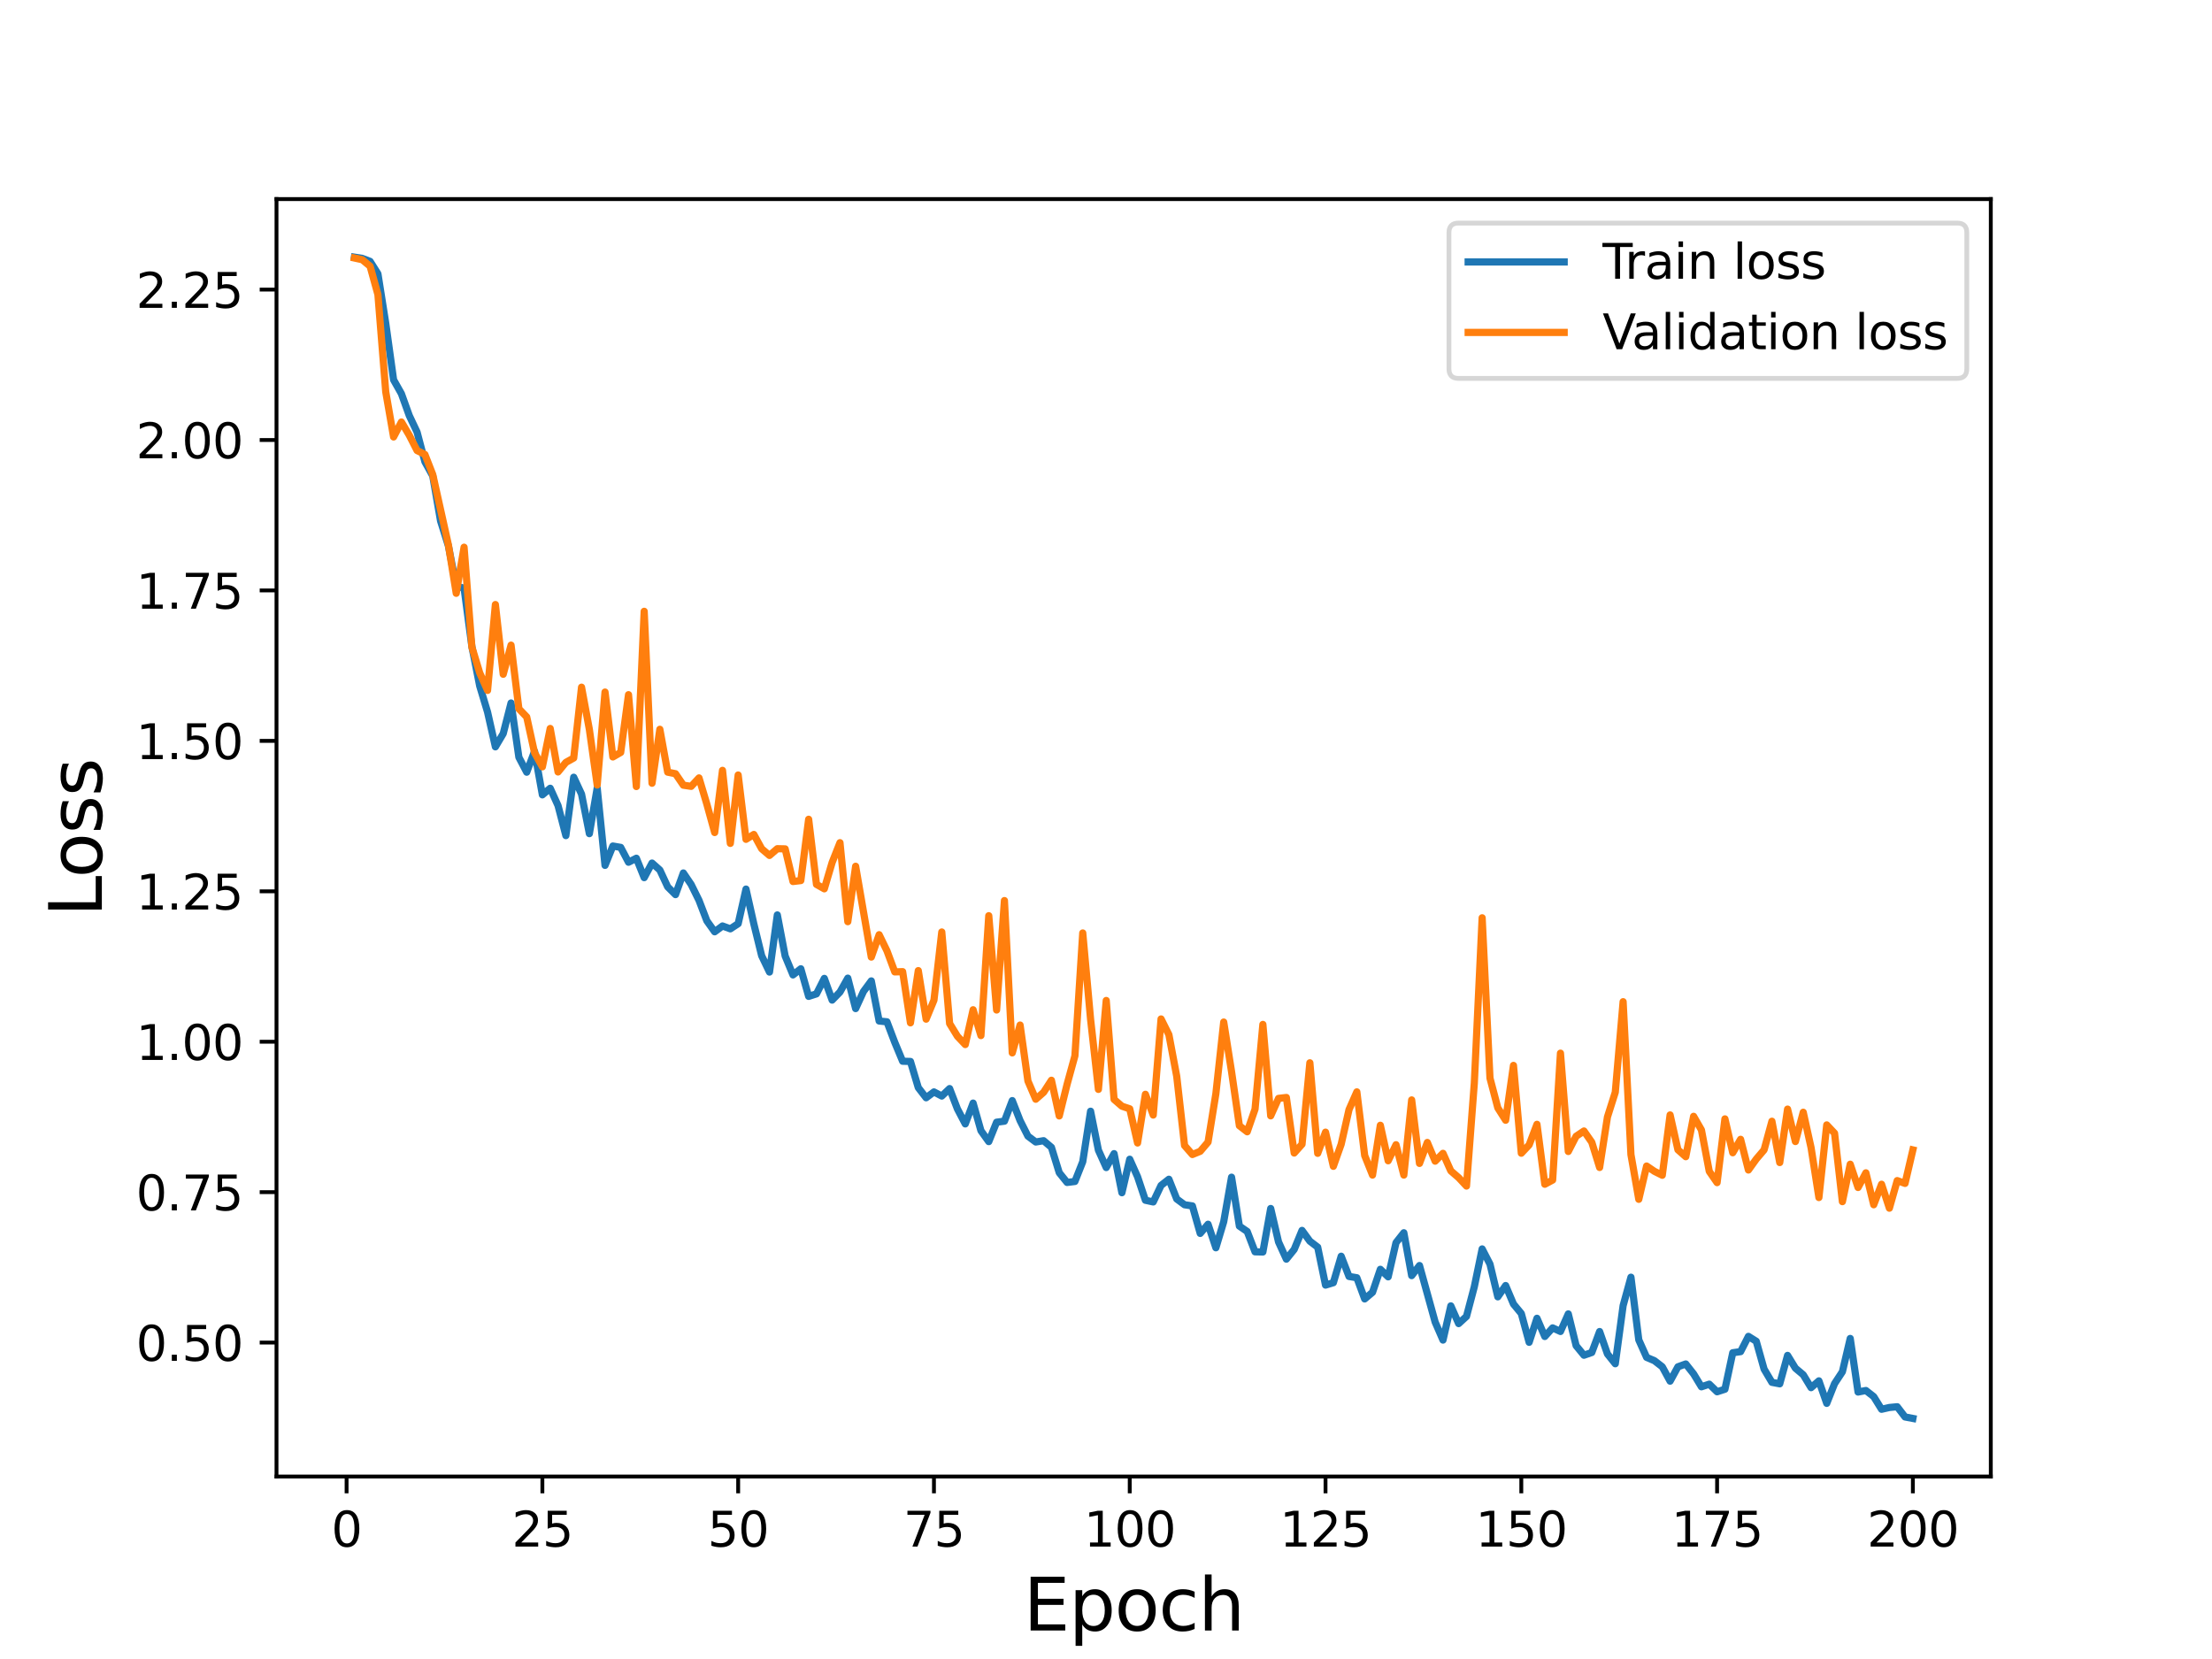 <?xml version="1.0" encoding="utf-8" standalone="no"?>
<!DOCTYPE svg PUBLIC "-//W3C//DTD SVG 1.1//EN"
  "http://www.w3.org/Graphics/SVG/1.1/DTD/svg11.dtd">
<svg height="345.6pt" version="1.1" viewBox="0 0 460.8 345.6" width="460.8pt" xmlns="http://www.w3.org/2000/svg" xmlns:xlink="http://www.w3.org/1999/xlink">
 <defs>
  <style type="text/css">*{stroke-linecap:butt;stroke-linejoin:round;}</style>
 </defs>
 <g id="figure_1">
  <g id="patch_1">
   <path d="M 0 345.6 
L 460.8 345.6 
L 460.8 0 
L 0 0 
z
" style="fill:#ffffff;"/>
  </g>
  <g id="axes_1">
   <g id="patch_2">
    <path d="M 57.6 307.584 
L 414.72 307.584 
L 414.72 41.472 
L 57.6 41.472 
z
" style="fill:#ffffff;"/>
   </g>
   <g id="matplotlib.axis_1">
    <g id="xtick_1">
     <g id="line2d_1">
      <defs>
       <path d="M 0 0 
L 0 3.5 
" id="m7a863480d9" style="stroke:#000000;stroke-width:0.8;"/>
      </defs>
      <g>
       <use style="stroke:#000000;stroke-width:0.8;" x="72.201" xlink:href="#m7a863480d9" y="307.584"/>
      </g>
     </g>
     <g id="text_1">
      <!-- 0 -->
      <g transform="translate(69.02 322.182)scale(0.1 -0.1)">
       <defs>
        <path d="M 2034 4250 
Q 1547 4250 1301 3770 
Q 1056 3291 1056 2328 
Q 1056 1369 1301 889 
Q 1547 409 2034 409 
Q 2525 409 2770 889 
Q 3016 1369 3016 2328 
Q 3016 3291 2770 3770 
Q 2525 4250 2034 4250 
z
M 2034 4750 
Q 2819 4750 3233 4129 
Q 3647 3509 3647 2328 
Q 3647 1150 3233 529 
Q 2819 -91 2034 -91 
Q 1250 -91 836 529 
Q 422 1150 422 2328 
Q 422 3509 836 4129 
Q 1250 4750 2034 4750 
z
" id="DejaVuSans-30" transform="scale(0.016)"/>
       </defs>
       <use xlink:href="#DejaVuSans-30"/>
      </g>
     </g>
    </g>
    <g id="xtick_2">
     <g id="line2d_2">
      <g>
       <use style="stroke:#000000;stroke-width:0.8;" x="112.987" xlink:href="#m7a863480d9" y="307.584"/>
      </g>
     </g>
     <g id="text_2">
      <!-- 25 -->
      <g transform="translate(106.625 322.182)scale(0.1 -0.1)">
       <defs>
        <path d="M 1228 531 
L 3431 531 
L 3431 0 
L 469 0 
L 469 531 
Q 828 903 1448 1529 
Q 2069 2156 2228 2338 
Q 2531 2678 2651 2914 
Q 2772 3150 2772 3378 
Q 2772 3750 2511 3984 
Q 2250 4219 1831 4219 
Q 1534 4219 1204 4116 
Q 875 4013 500 3803 
L 500 4441 
Q 881 4594 1212 4672 
Q 1544 4750 1819 4750 
Q 2544 4750 2975 4387 
Q 3406 4025 3406 3419 
Q 3406 3131 3298 2873 
Q 3191 2616 2906 2266 
Q 2828 2175 2409 1742 
Q 1991 1309 1228 531 
z
" id="DejaVuSans-32" transform="scale(0.016)"/>
        <path d="M 691 4666 
L 3169 4666 
L 3169 4134 
L 1269 4134 
L 1269 2991 
Q 1406 3038 1543 3061 
Q 1681 3084 1819 3084 
Q 2600 3084 3056 2656 
Q 3513 2228 3513 1497 
Q 3513 744 3044 326 
Q 2575 -91 1722 -91 
Q 1428 -91 1123 -41 
Q 819 9 494 109 
L 494 744 
Q 775 591 1075 516 
Q 1375 441 1709 441 
Q 2250 441 2565 725 
Q 2881 1009 2881 1497 
Q 2881 1984 2565 2268 
Q 2250 2553 1709 2553 
Q 1456 2553 1204 2497 
Q 953 2441 691 2322 
L 691 4666 
z
" id="DejaVuSans-35" transform="scale(0.016)"/>
       </defs>
       <use xlink:href="#DejaVuSans-32"/>
       <use x="63.623" xlink:href="#DejaVuSans-35"/>
      </g>
     </g>
    </g>
    <g id="xtick_3">
     <g id="line2d_3">
      <g>
       <use style="stroke:#000000;stroke-width:0.8;" x="153.773" xlink:href="#m7a863480d9" y="307.584"/>
      </g>
     </g>
     <g id="text_3">
      <!-- 50 -->
      <g transform="translate(147.41 322.182)scale(0.1 -0.1)">
       <use xlink:href="#DejaVuSans-35"/>
       <use x="63.623" xlink:href="#DejaVuSans-30"/>
      </g>
     </g>
    </g>
    <g id="xtick_4">
     <g id="line2d_4">
      <g>
       <use style="stroke:#000000;stroke-width:0.8;" x="194.559" xlink:href="#m7a863480d9" y="307.584"/>
      </g>
     </g>
     <g id="text_4">
      <!-- 75 -->
      <g transform="translate(188.196 322.182)scale(0.1 -0.1)">
       <defs>
        <path d="M 525 4666 
L 3525 4666 
L 3525 4397 
L 1831 0 
L 1172 0 
L 2766 4134 
L 525 4134 
L 525 4666 
z
" id="DejaVuSans-37" transform="scale(0.016)"/>
       </defs>
       <use xlink:href="#DejaVuSans-37"/>
       <use x="63.623" xlink:href="#DejaVuSans-35"/>
      </g>
     </g>
    </g>
    <g id="xtick_5">
     <g id="line2d_5">
      <g>
       <use style="stroke:#000000;stroke-width:0.8;" x="235.344" xlink:href="#m7a863480d9" y="307.584"/>
      </g>
     </g>
     <g id="text_5">
      <!-- 100 -->
      <g transform="translate(225.801 322.182)scale(0.1 -0.1)">
       <defs>
        <path d="M 794 531 
L 1825 531 
L 1825 4091 
L 703 3866 
L 703 4441 
L 1819 4666 
L 2450 4666 
L 2450 531 
L 3481 531 
L 3481 0 
L 794 0 
L 794 531 
z
" id="DejaVuSans-31" transform="scale(0.016)"/>
       </defs>
       <use xlink:href="#DejaVuSans-31"/>
       <use x="63.623" xlink:href="#DejaVuSans-30"/>
       <use x="127.246" xlink:href="#DejaVuSans-30"/>
      </g>
     </g>
    </g>
    <g id="xtick_6">
     <g id="line2d_6">
      <g>
       <use style="stroke:#000000;stroke-width:0.8;" x="276.13" xlink:href="#m7a863480d9" y="307.584"/>
      </g>
     </g>
     <g id="text_6">
      <!-- 125 -->
      <g transform="translate(266.586 322.182)scale(0.1 -0.1)">
       <use xlink:href="#DejaVuSans-31"/>
       <use x="63.623" xlink:href="#DejaVuSans-32"/>
       <use x="127.246" xlink:href="#DejaVuSans-35"/>
      </g>
     </g>
    </g>
    <g id="xtick_7">
     <g id="line2d_7">
      <g>
       <use style="stroke:#000000;stroke-width:0.8;" x="316.916" xlink:href="#m7a863480d9" y="307.584"/>
      </g>
     </g>
     <g id="text_7">
      <!-- 150 -->
      <g transform="translate(307.372 322.182)scale(0.1 -0.1)">
       <use xlink:href="#DejaVuSans-31"/>
       <use x="63.623" xlink:href="#DejaVuSans-35"/>
       <use x="127.246" xlink:href="#DejaVuSans-30"/>
      </g>
     </g>
    </g>
    <g id="xtick_8">
     <g id="line2d_8">
      <g>
       <use style="stroke:#000000;stroke-width:0.8;" x="357.702" xlink:href="#m7a863480d9" y="307.584"/>
      </g>
     </g>
     <g id="text_8">
      <!-- 175 -->
      <g transform="translate(348.158 322.182)scale(0.1 -0.1)">
       <use xlink:href="#DejaVuSans-31"/>
       <use x="63.623" xlink:href="#DejaVuSans-37"/>
       <use x="127.246" xlink:href="#DejaVuSans-35"/>
      </g>
     </g>
    </g>
    <g id="xtick_9">
     <g id="line2d_9">
      <g>
       <use style="stroke:#000000;stroke-width:0.8;" x="398.487" xlink:href="#m7a863480d9" y="307.584"/>
      </g>
     </g>
     <g id="text_9">
      <!-- 200 -->
      <g transform="translate(388.944 322.182)scale(0.1 -0.1)">
       <use xlink:href="#DejaVuSans-32"/>
       <use x="63.623" xlink:href="#DejaVuSans-30"/>
       <use x="127.246" xlink:href="#DejaVuSans-30"/>
      </g>
     </g>
    </g>
    <g id="text_10">
     <!-- Epoch -->
     <g transform="translate(213.194 339.66)scale(0.15 -0.15)">
      <defs>
       <path d="M 628 4666 
L 3578 4666 
L 3578 4134 
L 1259 4134 
L 1259 2753 
L 3481 2753 
L 3481 2222 
L 1259 2222 
L 1259 531 
L 3634 531 
L 3634 0 
L 628 0 
L 628 4666 
z
" id="DejaVuSans-45" transform="scale(0.016)"/>
       <path d="M 1159 525 
L 1159 -1331 
L 581 -1331 
L 581 3500 
L 1159 3500 
L 1159 2969 
Q 1341 3281 1617 3432 
Q 1894 3584 2278 3584 
Q 2916 3584 3314 3078 
Q 3713 2572 3713 1747 
Q 3713 922 3314 415 
Q 2916 -91 2278 -91 
Q 1894 -91 1617 61 
Q 1341 213 1159 525 
z
M 3116 1747 
Q 3116 2381 2855 2742 
Q 2594 3103 2138 3103 
Q 1681 3103 1420 2742 
Q 1159 2381 1159 1747 
Q 1159 1113 1420 752 
Q 1681 391 2138 391 
Q 2594 391 2855 752 
Q 3116 1113 3116 1747 
z
" id="DejaVuSans-70" transform="scale(0.016)"/>
       <path d="M 1959 3097 
Q 1497 3097 1228 2736 
Q 959 2375 959 1747 
Q 959 1119 1226 758 
Q 1494 397 1959 397 
Q 2419 397 2687 759 
Q 2956 1122 2956 1747 
Q 2956 2369 2687 2733 
Q 2419 3097 1959 3097 
z
M 1959 3584 
Q 2709 3584 3137 3096 
Q 3566 2609 3566 1747 
Q 3566 888 3137 398 
Q 2709 -91 1959 -91 
Q 1206 -91 779 398 
Q 353 888 353 1747 
Q 353 2609 779 3096 
Q 1206 3584 1959 3584 
z
" id="DejaVuSans-6f" transform="scale(0.016)"/>
       <path d="M 3122 3366 
L 3122 2828 
Q 2878 2963 2633 3030 
Q 2388 3097 2138 3097 
Q 1578 3097 1268 2742 
Q 959 2388 959 1747 
Q 959 1106 1268 751 
Q 1578 397 2138 397 
Q 2388 397 2633 464 
Q 2878 531 3122 666 
L 3122 134 
Q 2881 22 2623 -34 
Q 2366 -91 2075 -91 
Q 1284 -91 818 406 
Q 353 903 353 1747 
Q 353 2603 823 3093 
Q 1294 3584 2113 3584 
Q 2378 3584 2631 3529 
Q 2884 3475 3122 3366 
z
" id="DejaVuSans-63" transform="scale(0.016)"/>
       <path d="M 3513 2113 
L 3513 0 
L 2938 0 
L 2938 2094 
Q 2938 2591 2744 2837 
Q 2550 3084 2163 3084 
Q 1697 3084 1428 2787 
Q 1159 2491 1159 1978 
L 1159 0 
L 581 0 
L 581 4863 
L 1159 4863 
L 1159 2956 
Q 1366 3272 1645 3428 
Q 1925 3584 2291 3584 
Q 2894 3584 3203 3211 
Q 3513 2838 3513 2113 
z
" id="DejaVuSans-68" transform="scale(0.016)"/>
      </defs>
      <use xlink:href="#DejaVuSans-45"/>
      <use x="63.184" xlink:href="#DejaVuSans-70"/>
      <use x="126.66" xlink:href="#DejaVuSans-6f"/>
      <use x="187.842" xlink:href="#DejaVuSans-63"/>
      <use x="242.822" xlink:href="#DejaVuSans-68"/>
     </g>
    </g>
   </g>
   <g id="matplotlib.axis_2">
    <g id="ytick_1">
     <g id="line2d_10">
      <defs>
       <path d="M 0 0 
L -3.5 0 
" id="mf7e9e4d2c3" style="stroke:#000000;stroke-width:0.8;"/>
      </defs>
      <g>
       <use style="stroke:#000000;stroke-width:0.8;" x="57.6" xlink:href="#mf7e9e4d2c3" y="279.683"/>
      </g>
     </g>
     <g id="text_11">
      <!-- 0.50 -->
      <g transform="translate(28.334 283.483)scale(0.1 -0.1)">
       <defs>
        <path d="M 684 794 
L 1344 794 
L 1344 0 
L 684 0 
L 684 794 
z
" id="DejaVuSans-2e" transform="scale(0.016)"/>
       </defs>
       <use xlink:href="#DejaVuSans-30"/>
       <use x="63.623" xlink:href="#DejaVuSans-2e"/>
       <use x="95.41" xlink:href="#DejaVuSans-35"/>
       <use x="159.033" xlink:href="#DejaVuSans-30"/>
      </g>
     </g>
    </g>
    <g id="ytick_2">
     <g id="line2d_11">
      <g>
       <use style="stroke:#000000;stroke-width:0.8;" x="57.6" xlink:href="#mf7e9e4d2c3" y="248.347"/>
      </g>
     </g>
     <g id="text_12">
      <!-- 0.75 -->
      <g transform="translate(28.334 252.146)scale(0.1 -0.1)">
       <use xlink:href="#DejaVuSans-30"/>
       <use x="63.623" xlink:href="#DejaVuSans-2e"/>
       <use x="95.41" xlink:href="#DejaVuSans-37"/>
       <use x="159.033" xlink:href="#DejaVuSans-35"/>
      </g>
     </g>
    </g>
    <g id="ytick_3">
     <g id="line2d_12">
      <g>
       <use style="stroke:#000000;stroke-width:0.8;" x="57.6" xlink:href="#mf7e9e4d2c3" y="217.01"/>
      </g>
     </g>
     <g id="text_13">
      <!-- 1.00 -->
      <g transform="translate(28.334 220.809)scale(0.1 -0.1)">
       <use xlink:href="#DejaVuSans-31"/>
       <use x="63.623" xlink:href="#DejaVuSans-2e"/>
       <use x="95.41" xlink:href="#DejaVuSans-30"/>
       <use x="159.033" xlink:href="#DejaVuSans-30"/>
      </g>
     </g>
    </g>
    <g id="ytick_4">
     <g id="line2d_13">
      <g>
       <use style="stroke:#000000;stroke-width:0.8;" x="57.6" xlink:href="#mf7e9e4d2c3" y="185.674"/>
      </g>
     </g>
     <g id="text_14">
      <!-- 1.25 -->
      <g transform="translate(28.334 189.473)scale(0.1 -0.1)">
       <use xlink:href="#DejaVuSans-31"/>
       <use x="63.623" xlink:href="#DejaVuSans-2e"/>
       <use x="95.41" xlink:href="#DejaVuSans-32"/>
       <use x="159.033" xlink:href="#DejaVuSans-35"/>
      </g>
     </g>
    </g>
    <g id="ytick_5">
     <g id="line2d_14">
      <g>
       <use style="stroke:#000000;stroke-width:0.8;" x="57.6" xlink:href="#mf7e9e4d2c3" y="154.337"/>
      </g>
     </g>
     <g id="text_15">
      <!-- 1.50 -->
      <g transform="translate(28.334 158.136)scale(0.1 -0.1)">
       <use xlink:href="#DejaVuSans-31"/>
       <use x="63.623" xlink:href="#DejaVuSans-2e"/>
       <use x="95.41" xlink:href="#DejaVuSans-35"/>
       <use x="159.033" xlink:href="#DejaVuSans-30"/>
      </g>
     </g>
    </g>
    <g id="ytick_6">
     <g id="line2d_15">
      <g>
       <use style="stroke:#000000;stroke-width:0.8;" x="57.6" xlink:href="#mf7e9e4d2c3" y="123"/>
      </g>
     </g>
     <g id="text_16">
      <!-- 1.75 -->
      <g transform="translate(28.334 126.8)scale(0.1 -0.1)">
       <use xlink:href="#DejaVuSans-31"/>
       <use x="63.623" xlink:href="#DejaVuSans-2e"/>
       <use x="95.41" xlink:href="#DejaVuSans-37"/>
       <use x="159.033" xlink:href="#DejaVuSans-35"/>
      </g>
     </g>
    </g>
    <g id="ytick_7">
     <g id="line2d_16">
      <g>
       <use style="stroke:#000000;stroke-width:0.8;" x="57.6" xlink:href="#mf7e9e4d2c3" y="91.664"/>
      </g>
     </g>
     <g id="text_17">
      <!-- 2.00 -->
      <g transform="translate(28.334 95.463)scale(0.1 -0.1)">
       <use xlink:href="#DejaVuSans-32"/>
       <use x="63.623" xlink:href="#DejaVuSans-2e"/>
       <use x="95.41" xlink:href="#DejaVuSans-30"/>
       <use x="159.033" xlink:href="#DejaVuSans-30"/>
      </g>
     </g>
    </g>
    <g id="ytick_8">
     <g id="line2d_17">
      <g>
       <use style="stroke:#000000;stroke-width:0.8;" x="57.6" xlink:href="#mf7e9e4d2c3" y="60.327"/>
      </g>
     </g>
     <g id="text_18">
      <!-- 2.25 -->
      <g transform="translate(28.334 64.127)scale(0.1 -0.1)">
       <use xlink:href="#DejaVuSans-32"/>
       <use x="63.623" xlink:href="#DejaVuSans-2e"/>
       <use x="95.41" xlink:href="#DejaVuSans-32"/>
       <use x="159.033" xlink:href="#DejaVuSans-35"/>
      </g>
     </g>
    </g>
    <g id="text_19">
     <!-- Loss -->
     <g transform="translate(21.215 190.979)rotate(-90)scale(0.15 -0.15)">
      <defs>
       <path d="M 628 4666 
L 1259 4666 
L 1259 531 
L 3531 531 
L 3531 0 
L 628 0 
L 628 4666 
z
" id="DejaVuSans-4c" transform="scale(0.016)"/>
       <path d="M 2834 3397 
L 2834 2853 
Q 2591 2978 2328 3040 
Q 2066 3103 1784 3103 
Q 1356 3103 1142 2972 
Q 928 2841 928 2578 
Q 928 2378 1081 2264 
Q 1234 2150 1697 2047 
L 1894 2003 
Q 2506 1872 2764 1633 
Q 3022 1394 3022 966 
Q 3022 478 2636 193 
Q 2250 -91 1575 -91 
Q 1294 -91 989 -36 
Q 684 19 347 128 
L 347 722 
Q 666 556 975 473 
Q 1284 391 1588 391 
Q 1994 391 2212 530 
Q 2431 669 2431 922 
Q 2431 1156 2273 1281 
Q 2116 1406 1581 1522 
L 1381 1569 
Q 847 1681 609 1914 
Q 372 2147 372 2553 
Q 372 3047 722 3315 
Q 1072 3584 1716 3584 
Q 2034 3584 2315 3537 
Q 2597 3491 2834 3397 
z
" id="DejaVuSans-73" transform="scale(0.016)"/>
      </defs>
      <use xlink:href="#DejaVuSans-4c"/>
      <use x="53.963" xlink:href="#DejaVuSans-6f"/>
      <use x="115.145" xlink:href="#DejaVuSans-73"/>
      <use x="167.244" xlink:href="#DejaVuSans-73"/>
     </g>
    </g>
   </g>
   <g id="line2d_18">
    <path clip-path="url(#pdefbdf9219)" d="M 73.833 53.568 
L 75.464 53.825 
L 77.096 54.45 
L 78.727 57.036 
L 80.358 67.347 
L 81.99 79.125 
L 83.621 82.022 
L 85.253 86.562 
L 86.884 90.023 
L 88.516 96.194 
L 90.147 99.131 
L 91.778 108.522 
L 93.41 113.71 
L 95.041 122.132 
L 96.673 122.512 
L 98.304 134.697 
L 99.936 142.919 
L 101.567 148.339 
L 103.198 155.578 
L 104.83 152.821 
L 106.461 146.446 
L 108.093 157.757 
L 109.724 160.86 
L 111.356 156.519 
L 112.987 165.581 
L 114.618 164.209 
L 116.25 167.825 
L 117.881 174.072 
L 119.513 161.912 
L 121.144 165.425 
L 122.776 173.665 
L 124.407 164.177 
L 126.038 180.274 
L 127.67 176.243 
L 129.301 176.526 
L 130.933 179.62 
L 132.564 178.786 
L 134.196 182.83 
L 135.827 179.79 
L 137.458 181.24 
L 139.09 184.746 
L 140.721 186.365 
L 142.353 181.854 
L 143.984 184.261 
L 145.616 187.563 
L 147.247 191.821 
L 148.879 194.108 
L 150.51 192.898 
L 152.141 193.493 
L 153.773 192.422 
L 155.404 185.213 
L 157.036 192.46 
L 158.667 199.101 
L 160.299 202.498 
L 161.93 190.597 
L 163.561 199.155 
L 165.193 203.094 
L 166.824 201.814 
L 168.456 207.564 
L 170.087 207.039 
L 171.719 203.819 
L 173.35 208.338 
L 174.981 206.662 
L 176.613 203.766 
L 178.244 210.107 
L 179.876 206.545 
L 181.507 204.341 
L 183.139 212.693 
L 184.77 212.86 
L 186.401 217.154 
L 188.033 221.075 
L 189.664 221.119 
L 191.296 226.574 
L 192.927 228.686 
L 194.559 227.465 
L 196.19 228.328 
L 197.821 226.772 
L 199.453 231.016 
L 201.084 234.131 
L 202.716 229.794 
L 204.347 235.54 
L 205.979 237.819 
L 207.61 233.775 
L 209.241 233.564 
L 210.873 229.276 
L 212.504 233.442 
L 214.136 236.676 
L 215.767 237.9 
L 217.399 237.628 
L 219.03 239.011 
L 220.661 244.3 
L 222.293 246.323 
L 223.924 246.121 
L 225.556 242.001 
L 227.187 231.487 
L 228.819 239.602 
L 230.45 243.223 
L 232.081 240.325 
L 233.713 248.467 
L 235.344 241.489 
L 236.976 245.147 
L 238.607 250.034 
L 240.239 250.389 
L 241.87 246.944 
L 243.501 245.658 
L 245.133 249.767 
L 246.764 250.975 
L 248.396 251.215 
L 250.027 256.942 
L 251.659 255.031 
L 253.29 259.933 
L 254.921 254.506 
L 256.553 245.231 
L 258.184 255.42 
L 259.816 256.54 
L 261.447 260.776 
L 263.079 260.813 
L 264.71 251.751 
L 266.341 258.721 
L 267.973 262.303 
L 269.604 260.28 
L 271.236 256.318 
L 272.867 258.56 
L 274.499 259.805 
L 276.13 267.709 
L 277.761 267.211 
L 279.393 261.696 
L 281.024 265.908 
L 282.656 266.177 
L 284.287 270.589 
L 285.919 269.211 
L 287.55 264.417 
L 289.181 265.989 
L 290.813 258.87 
L 292.444 256.804 
L 294.076 265.737 
L 295.707 263.632 
L 298.97 275.414 
L 300.601 279.161 
L 302.233 272.038 
L 303.864 275.728 
L 305.496 274.233 
L 307.127 268.048 
L 308.759 260.175 
L 310.39 263.34 
L 312.021 270.154 
L 313.653 267.803 
L 315.284 271.656 
L 316.916 273.63 
L 318.547 279.625 
L 320.179 274.623 
L 321.81 278.415 
L 323.441 276.623 
L 325.073 277.37 
L 326.704 273.71 
L 328.336 280.331 
L 329.967 282.32 
L 331.599 281.75 
L 333.23 277.383 
L 334.862 282.057 
L 336.493 284.093 
L 338.124 271.989 
L 339.756 266.066 
L 341.387 279.119 
L 343.019 282.764 
L 344.65 283.46 
L 346.282 284.727 
L 347.913 287.72 
L 349.544 284.728 
L 351.176 284.14 
L 352.807 286.207 
L 354.439 288.895 
L 356.07 288.348 
L 357.702 289.932 
L 359.333 289.403 
L 360.964 281.801 
L 362.596 281.571 
L 364.227 278.389 
L 365.859 279.412 
L 367.49 285.207 
L 369.122 287.965 
L 370.753 288.275 
L 372.384 282.353 
L 374.016 285.019 
L 375.647 286.39 
L 377.279 289.074 
L 378.91 287.658 
L 380.542 292.342 
L 382.173 288.238 
L 383.804 285.758 
L 385.436 278.824 
L 387.067 289.986 
L 388.699 289.666 
L 390.33 290.943 
L 391.962 293.577 
L 393.593 293.206 
L 395.224 293.049 
L 396.856 295.18 
L 398.487 295.488 
L 398.487 295.488 
" style="fill:none;stroke:#1f77b4;stroke-linecap:square;stroke-width:1.5;"/>
   </g>
   <g id="line2d_19">
    <path clip-path="url(#pdefbdf9219)" d="M 73.833 53.747 
L 75.464 54.103 
L 77.096 55.459 
L 78.727 61.361 
L 80.358 81.63 
L 81.99 91.028 
L 83.621 87.912 
L 85.253 90.662 
L 86.884 93.854 
L 88.516 94.675 
L 90.147 98.852 
L 93.41 113.519 
L 95.041 123.595 
L 96.673 113.996 
L 98.304 134.811 
L 99.936 140.181 
L 101.567 143.827 
L 103.198 125.938 
L 104.83 140.461 
L 106.461 134.396 
L 108.093 147.657 
L 109.724 149.357 
L 111.356 156.801 
L 112.987 159.745 
L 114.618 151.755 
L 116.25 160.811 
L 117.881 158.82 
L 119.513 157.912 
L 121.144 143.157 
L 122.776 151.959 
L 124.407 163.533 
L 126.038 144.17 
L 127.67 157.688 
L 129.301 156.745 
L 130.933 144.717 
L 132.564 163.848 
L 134.196 127.345 
L 135.827 163.16 
L 137.458 151.925 
L 139.09 160.852 
L 140.721 161.18 
L 142.353 163.569 
L 143.984 163.811 
L 145.616 162.054 
L 147.247 167.516 
L 148.879 173.431 
L 150.51 160.479 
L 152.141 175.693 
L 153.773 161.446 
L 155.404 174.844 
L 157.036 173.831 
L 158.667 176.81 
L 160.299 178.204 
L 161.93 176.799 
L 163.561 176.836 
L 165.193 183.635 
L 166.824 183.44 
L 168.456 170.67 
L 170.087 184.236 
L 171.719 185.158 
L 173.35 179.663 
L 174.981 175.546 
L 176.613 192.002 
L 178.244 180.458 
L 181.507 199.381 
L 183.139 194.716 
L 184.77 198.079 
L 186.401 202.464 
L 188.033 202.412 
L 189.664 213.076 
L 191.296 202.197 
L 192.927 212.308 
L 194.559 208.357 
L 196.19 194.151 
L 197.821 213.215 
L 199.453 215.88 
L 201.084 217.6 
L 202.716 210.352 
L 204.347 215.731 
L 205.979 190.759 
L 207.61 210.403 
L 209.241 187.604 
L 210.873 219.335 
L 212.504 213.537 
L 214.136 225.193 
L 215.767 228.989 
L 217.399 227.555 
L 219.03 225.036 
L 220.661 232.471 
L 222.293 225.889 
L 223.924 219.947 
L 225.556 194.354 
L 227.187 212.315 
L 228.819 226.938 
L 230.45 208.419 
L 232.081 229.024 
L 233.713 230.439 
L 235.344 230.989 
L 236.976 238.104 
L 238.607 227.959 
L 240.239 232.282 
L 241.87 212.267 
L 243.501 215.545 
L 245.133 224.214 
L 246.764 238.635 
L 248.396 240.505 
L 250.027 239.84 
L 251.659 237.918 
L 253.29 227.824 
L 254.921 212.911 
L 256.553 223.238 
L 258.184 234.504 
L 259.816 235.769 
L 261.447 231.062 
L 263.079 213.407 
L 264.71 232.45 
L 266.341 228.816 
L 267.973 228.623 
L 269.604 240.196 
L 271.236 238.364 
L 272.867 221.4 
L 274.499 240.262 
L 276.13 235.851 
L 277.761 242.967 
L 279.393 238.355 
L 281.024 231.155 
L 282.656 227.456 
L 284.287 240.716 
L 285.919 244.787 
L 287.55 234.414 
L 289.181 241.811 
L 290.813 238.466 
L 292.444 244.786 
L 294.076 229.136 
L 295.707 242.359 
L 297.339 237.996 
L 298.97 241.89 
L 300.601 240.259 
L 302.233 243.918 
L 303.864 245.328 
L 305.496 247.076 
L 307.127 225.62 
L 308.759 191.194 
L 310.39 224.595 
L 312.021 230.792 
L 313.653 233.365 
L 315.284 221.944 
L 316.916 240.236 
L 318.547 238.509 
L 320.179 234.215 
L 321.81 246.701 
L 323.441 245.825 
L 325.073 219.393 
L 326.704 239.874 
L 328.336 236.701 
L 329.967 235.607 
L 331.599 237.954 
L 333.23 243.207 
L 334.862 232.689 
L 336.493 227.532 
L 338.124 208.671 
L 339.756 240.528 
L 341.387 249.837 
L 343.019 242.906 
L 344.65 244.012 
L 346.282 244.827 
L 347.913 232.261 
L 349.544 239.522 
L 351.176 240.961 
L 352.807 232.549 
L 354.439 235.388 
L 356.07 244.009 
L 357.702 246.361 
L 359.333 233.083 
L 360.964 240.138 
L 362.596 237.34 
L 364.227 243.735 
L 365.859 241.461 
L 367.49 239.545 
L 369.122 233.574 
L 370.753 242.181 
L 372.384 231.048 
L 374.016 237.802 
L 375.647 231.701 
L 377.279 239.078 
L 378.91 249.469 
L 380.542 234.339 
L 382.173 236.072 
L 383.804 250.325 
L 385.436 242.527 
L 387.067 247.377 
L 388.699 244.32 
L 390.33 250.972 
L 391.962 246.7 
L 393.593 251.689 
L 395.224 245.941 
L 396.856 246.524 
L 398.487 239.545 
L 398.487 239.545 
" style="fill:none;stroke:#ff7f0e;stroke-linecap:square;stroke-width:1.5;"/>
   </g>
   <g id="patch_3">
    <path d="M 57.6 307.584 
L 57.6 41.472 
" style="fill:none;stroke:#000000;stroke-linecap:square;stroke-linejoin:miter;stroke-width:0.8;"/>
   </g>
   <g id="patch_4">
    <path d="M 414.72 307.584 
L 414.72 41.472 
" style="fill:none;stroke:#000000;stroke-linecap:square;stroke-linejoin:miter;stroke-width:0.8;"/>
   </g>
   <g id="patch_5">
    <path d="M 57.6 307.584 
L 414.72 307.584 
" style="fill:none;stroke:#000000;stroke-linecap:square;stroke-linejoin:miter;stroke-width:0.8;"/>
   </g>
   <g id="patch_6">
    <path d="M 57.6 41.472 
L 414.72 41.472 
" style="fill:none;stroke:#000000;stroke-linecap:square;stroke-linejoin:miter;stroke-width:0.8;"/>
   </g>
   <g id="legend_1">
    <g id="patch_7">
     <path d="M 303.845 78.828 
L 407.72 78.828 
Q 409.72 78.828 409.72 76.828 
L 409.72 48.472 
Q 409.72 46.472 407.72 46.472 
L 303.845 46.472 
Q 301.845 46.472 301.845 48.472 
L 301.845 76.828 
Q 301.845 78.828 303.845 78.828 
z
" style="fill:#ffffff;opacity:0.8;stroke:#cccccc;stroke-linejoin:miter;"/>
    </g>
    <g id="line2d_20">
     <path d="M 305.845 54.57 
L 325.845 54.57 
" style="fill:none;stroke:#1f77b4;stroke-linecap:square;stroke-width:1.5;"/>
    </g>
    <g id="line2d_21"/>
    <g id="text_20">
     <!-- Train loss -->
     <g transform="translate(333.845 58.07)scale(0.1 -0.1)">
      <defs>
       <path d="M -19 4666 
L 3928 4666 
L 3928 4134 
L 2272 4134 
L 2272 0 
L 1638 0 
L 1638 4134 
L -19 4134 
L -19 4666 
z
" id="DejaVuSans-54" transform="scale(0.016)"/>
       <path d="M 2631 2963 
Q 2534 3019 2420 3045 
Q 2306 3072 2169 3072 
Q 1681 3072 1420 2755 
Q 1159 2438 1159 1844 
L 1159 0 
L 581 0 
L 581 3500 
L 1159 3500 
L 1159 2956 
Q 1341 3275 1631 3429 
Q 1922 3584 2338 3584 
Q 2397 3584 2469 3576 
Q 2541 3569 2628 3553 
L 2631 2963 
z
" id="DejaVuSans-72" transform="scale(0.016)"/>
       <path d="M 2194 1759 
Q 1497 1759 1228 1600 
Q 959 1441 959 1056 
Q 959 750 1161 570 
Q 1363 391 1709 391 
Q 2188 391 2477 730 
Q 2766 1069 2766 1631 
L 2766 1759 
L 2194 1759 
z
M 3341 1997 
L 3341 0 
L 2766 0 
L 2766 531 
Q 2569 213 2275 61 
Q 1981 -91 1556 -91 
Q 1019 -91 701 211 
Q 384 513 384 1019 
Q 384 1609 779 1909 
Q 1175 2209 1959 2209 
L 2766 2209 
L 2766 2266 
Q 2766 2663 2505 2880 
Q 2244 3097 1772 3097 
Q 1472 3097 1187 3025 
Q 903 2953 641 2809 
L 641 3341 
Q 956 3463 1253 3523 
Q 1550 3584 1831 3584 
Q 2591 3584 2966 3190 
Q 3341 2797 3341 1997 
z
" id="DejaVuSans-61" transform="scale(0.016)"/>
       <path d="M 603 3500 
L 1178 3500 
L 1178 0 
L 603 0 
L 603 3500 
z
M 603 4863 
L 1178 4863 
L 1178 4134 
L 603 4134 
L 603 4863 
z
" id="DejaVuSans-69" transform="scale(0.016)"/>
       <path d="M 3513 2113 
L 3513 0 
L 2938 0 
L 2938 2094 
Q 2938 2591 2744 2837 
Q 2550 3084 2163 3084 
Q 1697 3084 1428 2787 
Q 1159 2491 1159 1978 
L 1159 0 
L 581 0 
L 581 3500 
L 1159 3500 
L 1159 2956 
Q 1366 3272 1645 3428 
Q 1925 3584 2291 3584 
Q 2894 3584 3203 3211 
Q 3513 2838 3513 2113 
z
" id="DejaVuSans-6e" transform="scale(0.016)"/>
       <path id="DejaVuSans-20" transform="scale(0.016)"/>
       <path d="M 603 4863 
L 1178 4863 
L 1178 0 
L 603 0 
L 603 4863 
z
" id="DejaVuSans-6c" transform="scale(0.016)"/>
      </defs>
      <use xlink:href="#DejaVuSans-54"/>
      <use x="46.334" xlink:href="#DejaVuSans-72"/>
      <use x="87.447" xlink:href="#DejaVuSans-61"/>
      <use x="148.727" xlink:href="#DejaVuSans-69"/>
      <use x="176.51" xlink:href="#DejaVuSans-6e"/>
      <use x="239.889" xlink:href="#DejaVuSans-20"/>
      <use x="271.676" xlink:href="#DejaVuSans-6c"/>
      <use x="299.459" xlink:href="#DejaVuSans-6f"/>
      <use x="360.641" xlink:href="#DejaVuSans-73"/>
      <use x="412.74" xlink:href="#DejaVuSans-73"/>
     </g>
    </g>
    <g id="line2d_22">
     <path d="M 305.845 69.249 
L 325.845 69.249 
" style="fill:none;stroke:#ff7f0e;stroke-linecap:square;stroke-width:1.5;"/>
    </g>
    <g id="line2d_23"/>
    <g id="text_21">
     <!-- Validation loss -->
     <g transform="translate(333.845 72.749)scale(0.1 -0.1)">
      <defs>
       <path d="M 1831 0 
L 50 4666 
L 709 4666 
L 2188 738 
L 3669 4666 
L 4325 4666 
L 2547 0 
L 1831 0 
z
" id="DejaVuSans-56" transform="scale(0.016)"/>
       <path d="M 2906 2969 
L 2906 4863 
L 3481 4863 
L 3481 0 
L 2906 0 
L 2906 525 
Q 2725 213 2448 61 
Q 2172 -91 1784 -91 
Q 1150 -91 751 415 
Q 353 922 353 1747 
Q 353 2572 751 3078 
Q 1150 3584 1784 3584 
Q 2172 3584 2448 3432 
Q 2725 3281 2906 2969 
z
M 947 1747 
Q 947 1113 1208 752 
Q 1469 391 1925 391 
Q 2381 391 2643 752 
Q 2906 1113 2906 1747 
Q 2906 2381 2643 2742 
Q 2381 3103 1925 3103 
Q 1469 3103 1208 2742 
Q 947 2381 947 1747 
z
" id="DejaVuSans-64" transform="scale(0.016)"/>
       <path d="M 1172 4494 
L 1172 3500 
L 2356 3500 
L 2356 3053 
L 1172 3053 
L 1172 1153 
Q 1172 725 1289 603 
Q 1406 481 1766 481 
L 2356 481 
L 2356 0 
L 1766 0 
Q 1100 0 847 248 
Q 594 497 594 1153 
L 594 3053 
L 172 3053 
L 172 3500 
L 594 3500 
L 594 4494 
L 1172 4494 
z
" id="DejaVuSans-74" transform="scale(0.016)"/>
      </defs>
      <use xlink:href="#DejaVuSans-56"/>
      <use x="60.658" xlink:href="#DejaVuSans-61"/>
      <use x="121.938" xlink:href="#DejaVuSans-6c"/>
      <use x="149.721" xlink:href="#DejaVuSans-69"/>
      <use x="177.504" xlink:href="#DejaVuSans-64"/>
      <use x="240.98" xlink:href="#DejaVuSans-61"/>
      <use x="302.26" xlink:href="#DejaVuSans-74"/>
      <use x="341.469" xlink:href="#DejaVuSans-69"/>
      <use x="369.252" xlink:href="#DejaVuSans-6f"/>
      <use x="430.434" xlink:href="#DejaVuSans-6e"/>
      <use x="493.812" xlink:href="#DejaVuSans-20"/>
      <use x="525.6" xlink:href="#DejaVuSans-6c"/>
      <use x="553.383" xlink:href="#DejaVuSans-6f"/>
      <use x="614.564" xlink:href="#DejaVuSans-73"/>
      <use x="666.664" xlink:href="#DejaVuSans-73"/>
     </g>
    </g>
   </g>
  </g>
 </g>
 <defs>
  <clipPath id="pdefbdf9219">
   <rect height="266.112" width="357.12" x="57.6" y="41.472"/>
  </clipPath>
 </defs>
</svg>
